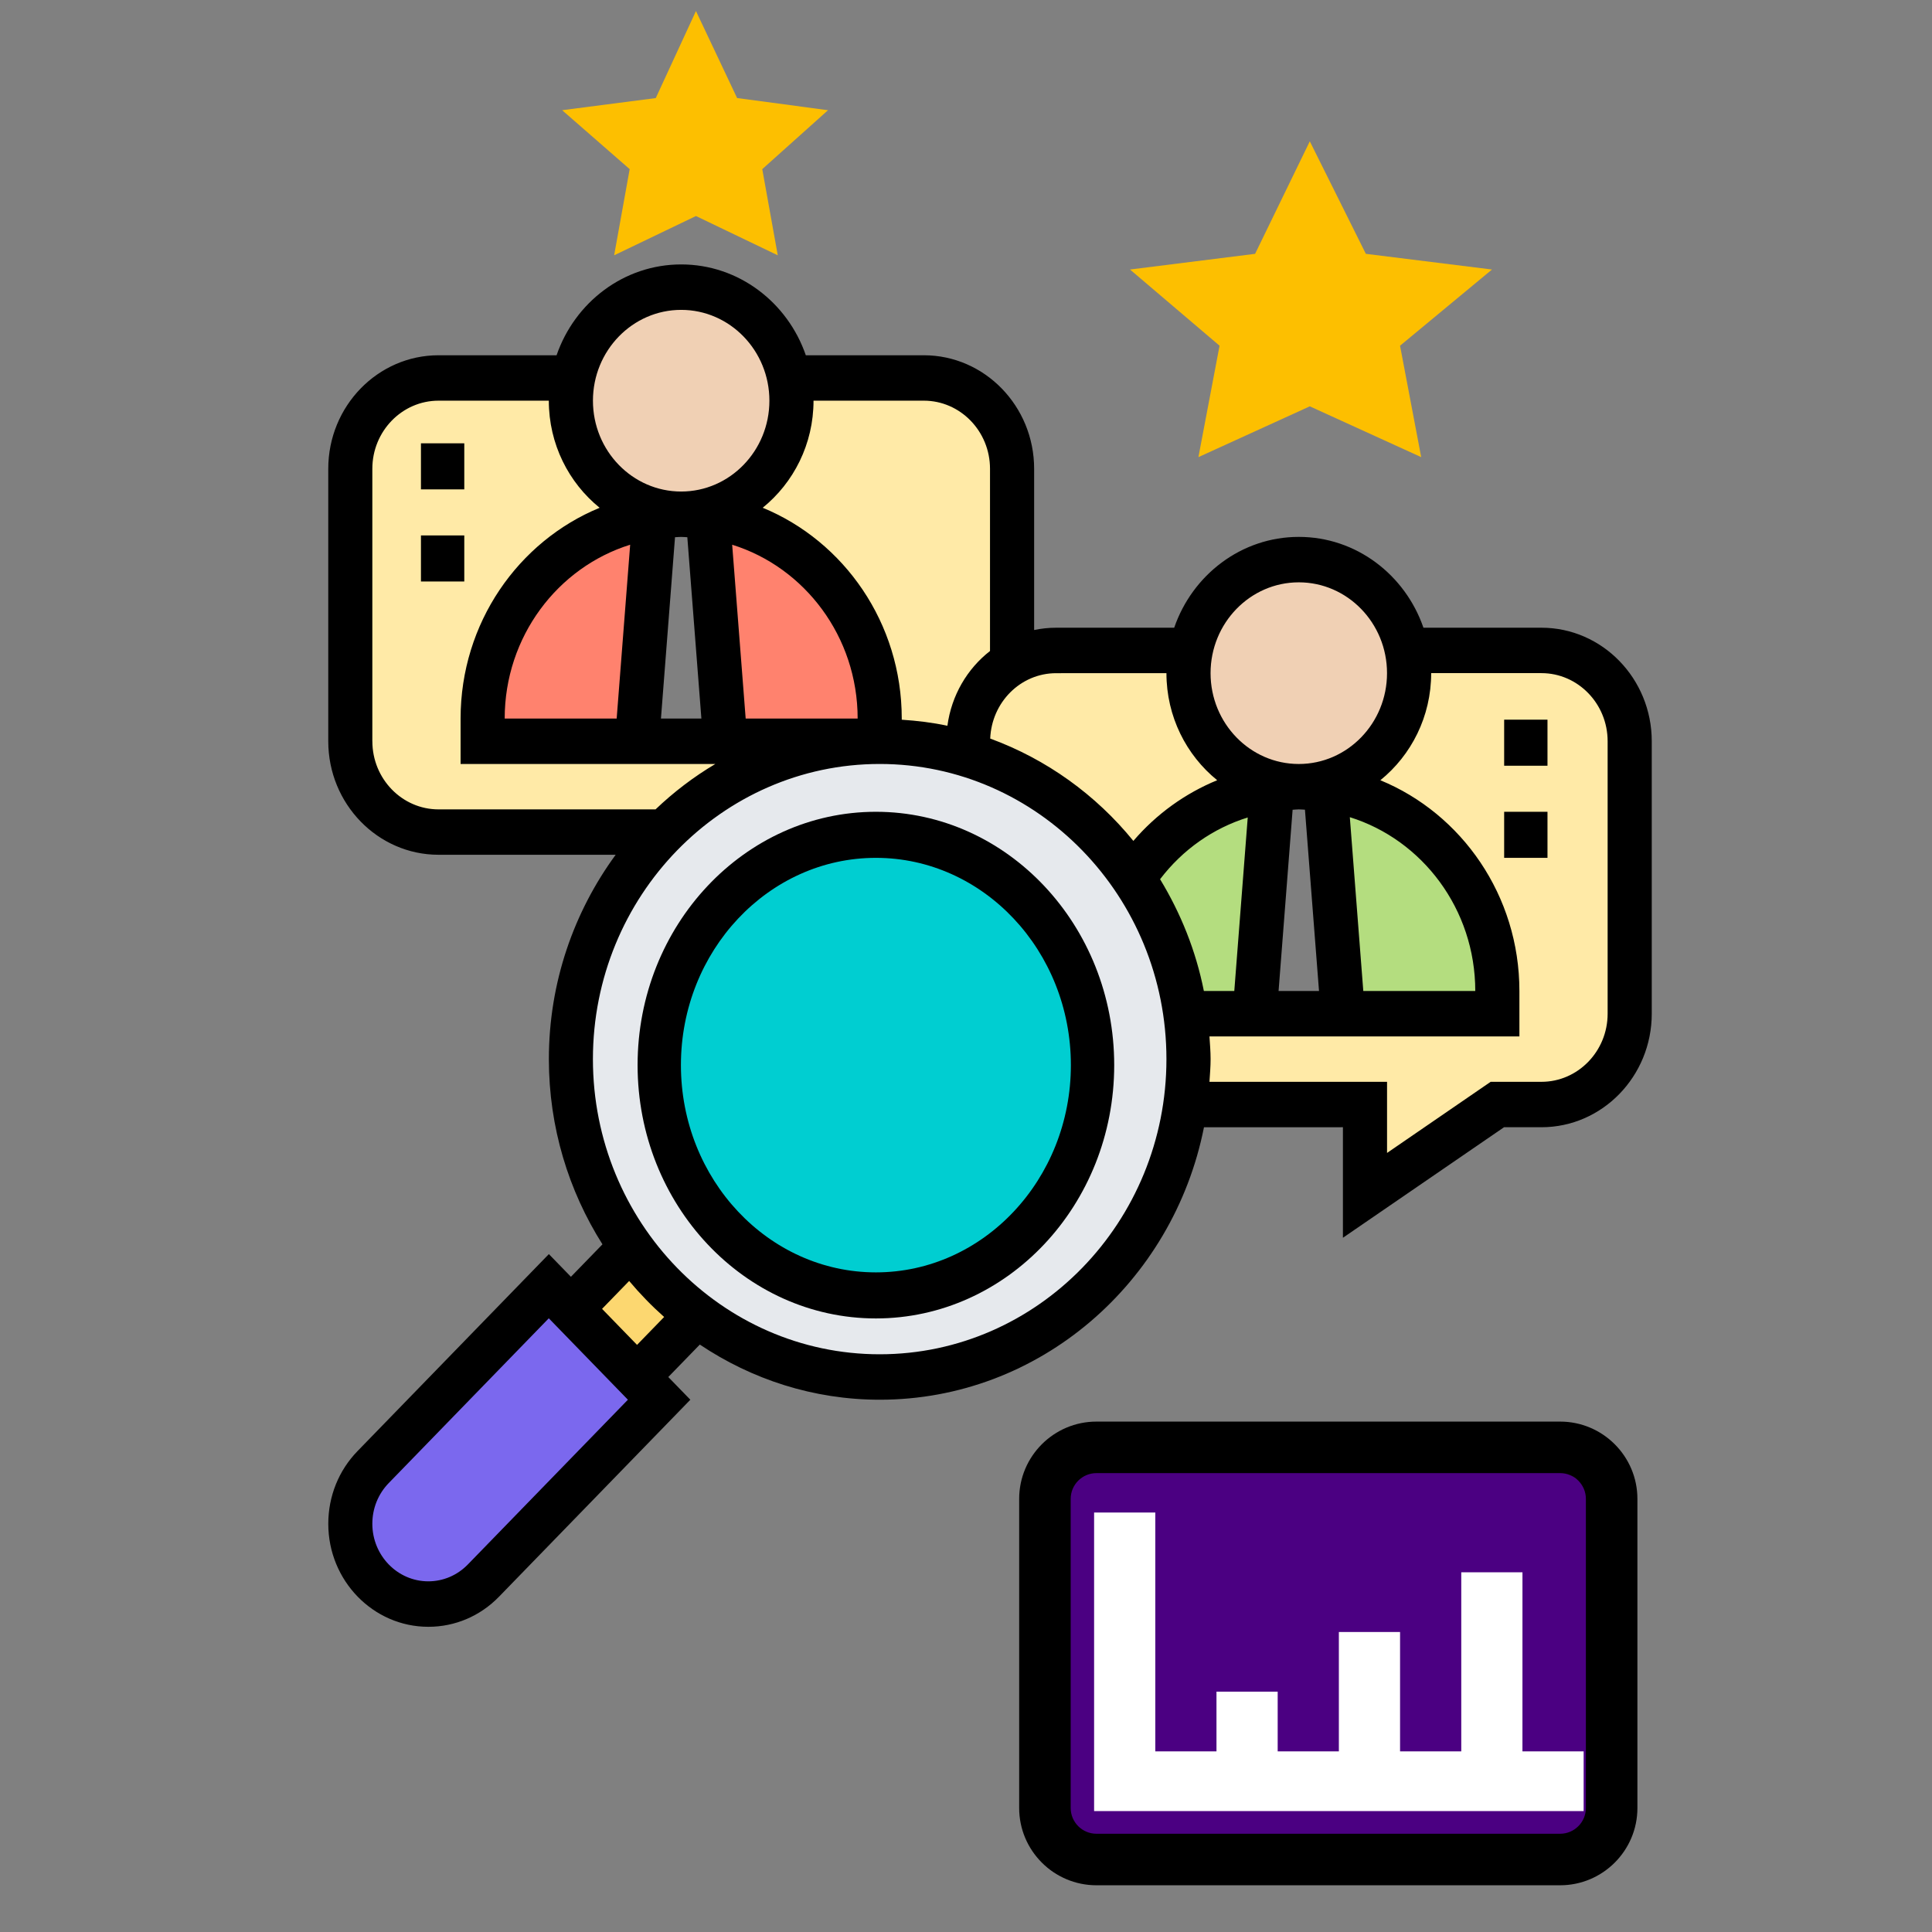 <?xml version="1.0" encoding="UTF-8" standalone="no"?>
<svg
   xmlns:dc="http://purl.org/dc/elements/1.1/"
   xmlns:cc="http://creativecommons.org/ns#"
   xmlns:rdf="http://www.w3.org/1999/02/22-rdf-syntax-ns#"
   xmlns:svg="http://www.w3.org/2000/svg"
   xmlns="http://www.w3.org/2000/svg"
   xmlns:sodipodi="http://sodipodi.sourceforge.net/DTD/sodipodi-0.dtd"
   xmlns:inkscape="http://www.inkscape.org/namespaces/inkscape"
   id="Layer_35"
   enable-background="new 0 0 64 64"
   height="600"
   viewBox="0 0 75 75"
   width="600"
   version="1.1"
   sodipodi:docname="sattisfacao-clientes.svg"
   inkscape:version="0.92.3 (2405546, 2018-03-11)">
  <rect x="0" y="0" width="75" height="75" fill="#808080" stroke="none"/>
  <defs
     id="defs57" />
  <sodipodi:namedview
     pagecolor="#ffffff"
     bordercolor="#666666"
     borderopacity="1"
     objecttolerance="10"
     gridtolerance="10"
     guidetolerance="10"
     inkscape:pageopacity="0"
     inkscape:pageshadow="2"
     inkscape:window-width="1440"
     inkscape:window-height="858"
     id="namedview55"
     showgrid="false"
     inkscape:zoom="0.4609375"
     inkscape:cx="256"
     inkscape:cy="256"
     inkscape:window-x="-11"
     inkscape:window-y="-11"
     inkscape:window-maximized="1"
     inkscape:current-layer="g1051" />
  <path
     d="m 62,59 v 12 c 0,1.1 -0.9,2 -2,2 H 42 c -1.1,0 -2,-0.9 -2,-2 V 59 c 0,-1.1 0.9,-2 2,-2 h 18 c 1.1,0 2,0.9 2,2 z"
     id="path24"
     style="fill:#4b0082"
     inkscape:connector-curvature="0" />
  <path
     d="m 60.564,55.186 h -18 c -1.654,0 -3,1.346 -3,3 v 12 c 0,1.654 1.346,3 3,3 h 18 c 1.654,0 3,-1.346 3,-3 v -12 c 0,-1.654 -1.346,-3 -3,-3 z m 1,15 c 0,0.552 -0.449,1 -1,1 h -18 c -0.551,0 -1,-0.448 -1,-1 v -12 c 0,-0.552 0.449,-1 1,-1 h 18 c 0.551,0 1,0.448 1,1 z"
     id="path42"
     style="fill:#000000"
     inkscape:connector-curvature="0" />
  <g
     id="g1051"
     transform="matrix(0.841,0,0,0.894,-53.407,33.128)">
    <g
       id="g1104"
       transform="translate(77.935,-37.806)">
      <g
         id="g10"
         style="fill:#ffeaa7"
         transform="translate(0,11)">
        <path
           d="m 56,18 c 2.21,0 4,1.79 4,4 v 12 c 0,2.21 -1.79,4 -4,4 h -2 l -6,4 V 38 H 39.86 C 39.95,37.35 40,36.68 40,36 40,35.32 39.95,34.65 39.86,34 H 43 47 54 V 33 C 54,28.44 50.61,24.67 46.21,24.08 45.81,24.03 45.41,24 45,24 c 2.76,0 5,-2.24 5,-5 0,-0.34 -0.03,-0.68 -0.1,-1 z"
           id="path2"
           inkscape:connector-curvature="0" />
        <path
           d="m 40,19 c 0,2.76 2.24,5 5,5 -0.41,0 -0.81,0.03 -1.21,0.08 -2.54,0.73 -2.81,0.86 -3.08,1 -1.28,0.7 -2.37,1.69 -3.17,2.89 l -0.05,0.04 C 35.7,25.44 33.08,23.5 30,22.58 V 22 c 0,-1.48 0.8,-2.77 2,-3.46 C 32.59,18.2 33.27,18 34,18 h 6.1 C 40.03,18.32 40,18.66 40,19 Z"
           id="path4"
           inkscape:connector-curvature="0" />
        <path
           d="m 19,22 h 7 c -3.82,0 -7.28,1.53 -9.8,4 H 6 C 3.79,26 2,24.21 2,22 V 10 C 2,7.79 3.79,6 6,6 h 6.1 C 12.03,6.32 12,6.66 12,7 c 0,2.76 2.24,5 5,5 l -1.21,0.08 c -3.35,1.07 -4.33,1.74 -5.15,2.56 C 9.01,16.26 8,18.52 8,21 v 1 h 7 z"
           id="path6"
           inkscape:connector-curvature="0" />
        <path
           d="m 32,10 v 8.54 c -1.2,0.69 -2,1.98 -2,3.46 v 0.58 C 28.73,22.2 27.39,22 26,22 V 21 C 26,16.44 22.61,12.67 18.21,12.08 17.82,12.03 17.41,12 17,12 19.76,12 22,9.76 22,7 22,6.66 21.97,6.32 21.9,6 H 28 c 2.21,0 4,1.79 4,4 z"
           id="path8"
           inkscape:connector-curvature="0" />
      </g>
      <path
         d="m 26,32 v 1 H 19 L 18.21,23.09 V 23.08 C 22.61,23.67 26,27.44 26,32 Z"
         id="path12"
         inkscape:connector-curvature="0"
         style="fill:#ff826e" />
      <path
         d="M 15.79,23.09 15,33 H 8 v -1 c 0,-2.48 1.01,-4.74 2.64,-6.36 0.82,-0.82 1.8,-1.49 5.15,-2.56 z"
         id="path14"
         inkscape:connector-curvature="0"
         style="fill:#ff826e" />
      <path
         d="m 54,44 v 1 H 47 L 46.21,35.09 V 35.08 C 50.61,35.67 54,39.44 54,44 Z"
         id="path18"
         inkscape:connector-curvature="0"
         style="fill:#b4dd7f" />
      <path
         d="m 43.79,35.08 v 0.01 L 43,45 h -3.14 c -0.32,-2.2 -1.15,-4.24 -2.37,-5.99 l 0.05,-0.04 c 0.8,-1.2 1.89,-2.19 3.17,-2.89 0.27,-0.14 0.54,-0.27 3.08,-1 z"
         id="path20"
         inkscape:connector-curvature="0"
         style="fill:#b4dd7f" />
      <path
         d="m 12,58 3,3 1,1 -7.96,7.96 C 7.37,70.63 6.47,71 5.54,71 4.56,71 3.68,70.6 3.04,69.96 2.4,69.32 2,68.44 2,67.46 2,66.53 2.37,65.63 3.04,64.96 L 11,57 Z"
         id="path26"
         style="fill:#7b68ee"
         inkscape:connector-curvature="0" />
      <path
         d="M 17.72,58.28 15,61 12,58 14.72,55.28 c 0.84,1.15 1.85,2.16 3,3 z"
         id="path28"
         inkscape:connector-curvature="0"
         style="fill:#fcd770" />
      <path
         d="m 17.72,58.28 c -1.15,-0.84 -2.16,-1.85 -3,-3 C 13.01,52.96 12,50.09 12,47 c 0,-3.91 1.61,-7.45 4.2,-10 2.52,-2.47 5.98,-4 9.8,-4 1.39,0 2.73,0.2 4,0.58 3.08,0.92 5.7,2.86 7.49,5.43 1.22,1.75 2.05,3.79 2.37,5.99 0.09,0.65 0.14,1.32 0.14,2 0,0.68 -0.05,1.35 -0.14,2 -0.97,6.78 -6.81,12 -13.86,12 -3.09,0 -5.96,-1.01 -8.28,-2.72 z"
         id="path30"
         inkscape:connector-curvature="0"
         style="fill:#e6e9ed" />
      <circle
         cx="26"
         cy="47"
         r="10"
         id="circle32"
         style="fill:#00ced1" />
      <path
         d="m 50,30 c 0,2.76 -2.24,5 -5,5 -2.76,0 -5,-2.24 -5,-5 0,-0.34 0.03,-0.68 0.1,-1 0.46,-2.28 2.48,-4 4.9,-4 2.42,0 4.44,1.72 4.9,4 0.07,0.32 0.1,0.66 0.1,1 z"
         id="path36"
         inkscape:connector-curvature="0"
         style="fill:#f0d0b4" />
      <path
         d="m 26,36 c -6.065,0 -11,4.935 -11,11 0,6.065 4.935,11 11,11 6.065,0 11,-4.935 11,-11 0,-6.065 -4.935,-11 -11,-11 z m 0,20 c -4.962,0 -9,-4.037 -9,-9 0,-4.963 4.038,-9 9,-9 4.962,0 9,4.037 9,9 0,4.963 -4.038,9 -9,9 z"
         id="path38"
         inkscape:connector-curvature="0" />
      <path
         d="m 55.845,69.022 h -2.825 v 7.778 h -2.825 v -5.185 h -2.825 v 5.185 H 44.546 V 74.207 h -2.825 v 2.593 H 38.897 V 66.429 H 36.072 V 79.393 h 22.597 v -2.593 h -2.825 z"
         id="path44"
         style="fill:#ffffff;stroke-width:1.353"
         inkscape:connector-curvature="0" />
      <path
         d="m 55,32 h 2 v 2 h -2 z"
         id="path46"
         inkscape:connector-curvature="0" />
      <path
         d="m 55,36 h 2 v 2 h -2 z"
         id="path48"
         inkscape:connector-curvature="0" />
      <path
         d="m 5,20 h 2 v 2 H 5 Z"
         id="path50"
         inkscape:connector-curvature="0" />
      <path
         d="m 5,24 h 2 v 2 H 5 Z"
         id="path52"
         inkscape:connector-curvature="0" />
      <path
         inkscape:transform-center-y="-1.3559322"
         inkscape:transform-center-x="-8.9491525"
         d="m 22.197,18.399 c 0,2.76 -2.24,5 -5,5 -2.76,0 -5,-2.24 -5,-5 0,-0.34 0.03,-0.68 0.1,-1 0.46,-2.28 2.48,-4 4.9,-4 2.42,0 4.44,1.72 4.9,4 0.07,0.32 0.1,0.66 0.1,1 z"
         id="path36-5"
         inkscape:connector-curvature="0"
         style="fill:#f0d0b4;stroke-width:1" />
    </g>
  </g>
  <path
     d="m 52.132,43.759 v 4.291 l 6.254,-4.291 h 1.453 c 2.361,0 4.282,-1.977 4.282,-4.407 V 28.775 c 0,-2.43 -1.921,-4.407 -4.282,-4.407 h -4.581 c -0.707,-2.051 -2.606,-3.526 -4.838,-3.526 -2.232,0 -4.131,1.475 -4.838,3.526 h -4.581 c -0.293,0 -0.58,0.031 -0.856,0.089 v -6.259 c 0,-2.43 -1.921,-4.407 -4.282,-4.407 h -4.581 c -0.707,-2.051 -2.606,-3.526 -4.838,-3.526 -2.232,0 -4.131,1.475 -4.838,3.526 h -4.581 c -2.361,0 -4.282,1.977 -4.282,4.407 v 10.577 c 0,2.43 1.921,4.407 4.282,4.407 h 6.875 c -1.62,2.212 -2.593,4.954 -2.593,7.933 0,2.651 0.769,5.117 2.08,7.19 l -1.224,1.26 -0.856,-0.881 -7.425,7.644 c -0.734,0.754 -1.138,1.759 -1.138,2.827 0,2.204 1.743,3.997 3.884,3.997 1.038,0 2.013,-0.416 2.746,-1.171 l 7.425,-7.644 -0.856,-0.881 1.224,-1.26 c 2.013,1.349 4.409,2.141 6.985,2.141 6.203,0 11.392,-4.549 12.586,-10.577 z m 3.425,-17.628 h 4.282 c 1.416,0 2.569,1.186 2.569,2.644 v 10.577 c 0,1.458 -1.153,2.644 -2.569,2.644 h -1.972 l -4.022,2.761 v -2.761 h -6.894 c 0.019,-0.293 0.044,-0.583 0.044,-0.881 0,-0.298 -0.025,-0.589 -0.044,-0.881 H 58.983 v -1.763 c 0,-3.708 -2.24,-6.883 -5.398,-8.182 1.199,-0.97 1.973,-2.471 1.973,-4.158 z m -2.634,12.34 -0.523,-6.748 c 2.814,0.877 4.87,3.569 4.87,6.748 z m -2.265,-7.039 0.546,7.039 h -1.57 l 0.545,-7.036 c 0.08,-0.003 0.159,-0.015 0.24,-0.015 0.08,0 0.159,0.01 0.239,0.012 z m -2.743,7.039 h -1.181 c -0.31,-1.567 -0.902,-3.027 -1.7,-4.34 0.878,-1.153 2.066,-1.981 3.403,-2.397 z m 2.504,-15.865 c 1.889,0 3.425,1.581 3.425,3.526 0,1.944 -1.536,3.526 -3.425,3.526 -1.889,0 -3.425,-1.581 -3.425,-3.526 0,-1.944 1.536,-3.526 3.425,-3.526 z m -5.138,3.526 c 0,1.686 0.773,3.186 1.97,4.156 -1.24,0.509 -2.357,1.309 -3.254,2.356 -1.459,-1.794 -3.375,-3.174 -5.557,-3.973 0.056,-1.408 1.177,-2.538 2.559,-2.538 z M 31.581,15.554 h 4.282 c 1.416,0 2.569,1.186 2.569,2.644 v 7.074 c -0.885,0.69 -1.494,1.718 -1.654,2.902 -0.576,-0.124 -1.17,-0.195 -1.772,-0.235 v -0.046 c 0,-3.708 -2.24,-6.883 -5.398,-8.182 1.199,-0.97 1.973,-2.471 1.973,-4.158 z M 19.592,27.894 c 0,-3.179 2.056,-5.871 4.871,-6.748 l -0.524,6.748 z m 6.612,-7.039 c 0.08,-0.003 0.158,-0.012 0.239,-0.012 0.08,0 0.159,0.01 0.239,0.012 l 0.546,7.039 h -1.57 z m 2.219,0.291 c 2.815,0.877 4.871,3.569 4.871,6.748 H 28.947 Z m -1.98,-9.117 c 1.889,0 3.425,1.581 3.425,3.526 0,1.944 -1.536,3.526 -3.425,3.526 -1.889,0 -3.425,-1.581 -3.425,-3.526 0,-1.944 1.536,-3.526 3.425,-3.526 z M 14.454,28.775 V 18.198 c 0,-1.458 1.153,-2.644 2.569,-2.644 h 4.282 c 0,1.687 0.774,3.188 1.973,4.158 -3.158,1.299 -5.398,4.474 -5.398,8.182 v 1.763 h 9.89 c -0.839,0.497 -1.616,1.09 -2.322,1.763 h -8.424 c -1.416,0 -2.569,-1.186 -2.569,-2.644 z m 3.707,31.958 c -0.41,0.421 -0.956,0.654 -1.535,0.654 -1.197,0 -2.172,-1.003 -2.172,-2.234 0,-0.597 0.226,-1.157 0.636,-1.58 l 6.214,-6.397 3.071,3.161 z m 6.569,-8.525 -1.358,-1.398 1.052,-1.083 c 0.419,0.5 0.873,0.967 1.358,1.398 z m 9.419,0.365 c -6.138,0 -11.132,-5.14 -11.132,-11.458 0,-6.318 4.994,-11.458 11.132,-11.458 6.138,0 11.132,5.14 11.132,11.458 0,6.318 -4.994,11.458 -11.132,11.458 z"
     id="path40"
     inkscape:connector-curvature="0"
     style="stroke-width:0.869" />
  <g
     id="g1001"
     transform="matrix(0.102,0,0,0.083,82.621,57.011)">
    <path
       id="path965"
       d="m -311.517,-496.833 -42.393,23.757 8.047,-52.111 -34.082,-35.637 47.608,-7.337 20.821,-52.63 21.33,52.63 48.01,7.337 -34.995,35.637 8.047,52.111 z m 0,0"
       inkscape:connector-curvature="0"
       style="fill:#fdbf00;stroke-width:0.945" />
  </g>
  <path
     id="path961"
     d="M 27.017,8.386 23.841,9.911 24.444,6.566 21.822,4.278 25.457,3.807 27.017,0.428 28.615,3.807 32.144,4.278 29.591,6.566 30.193,9.911 Z m 0,0"
     inkscape:connector-curvature="0"
     style="fill:#fdbf00;stroke-width:0.066;fill-opacity:1" />
</svg>
